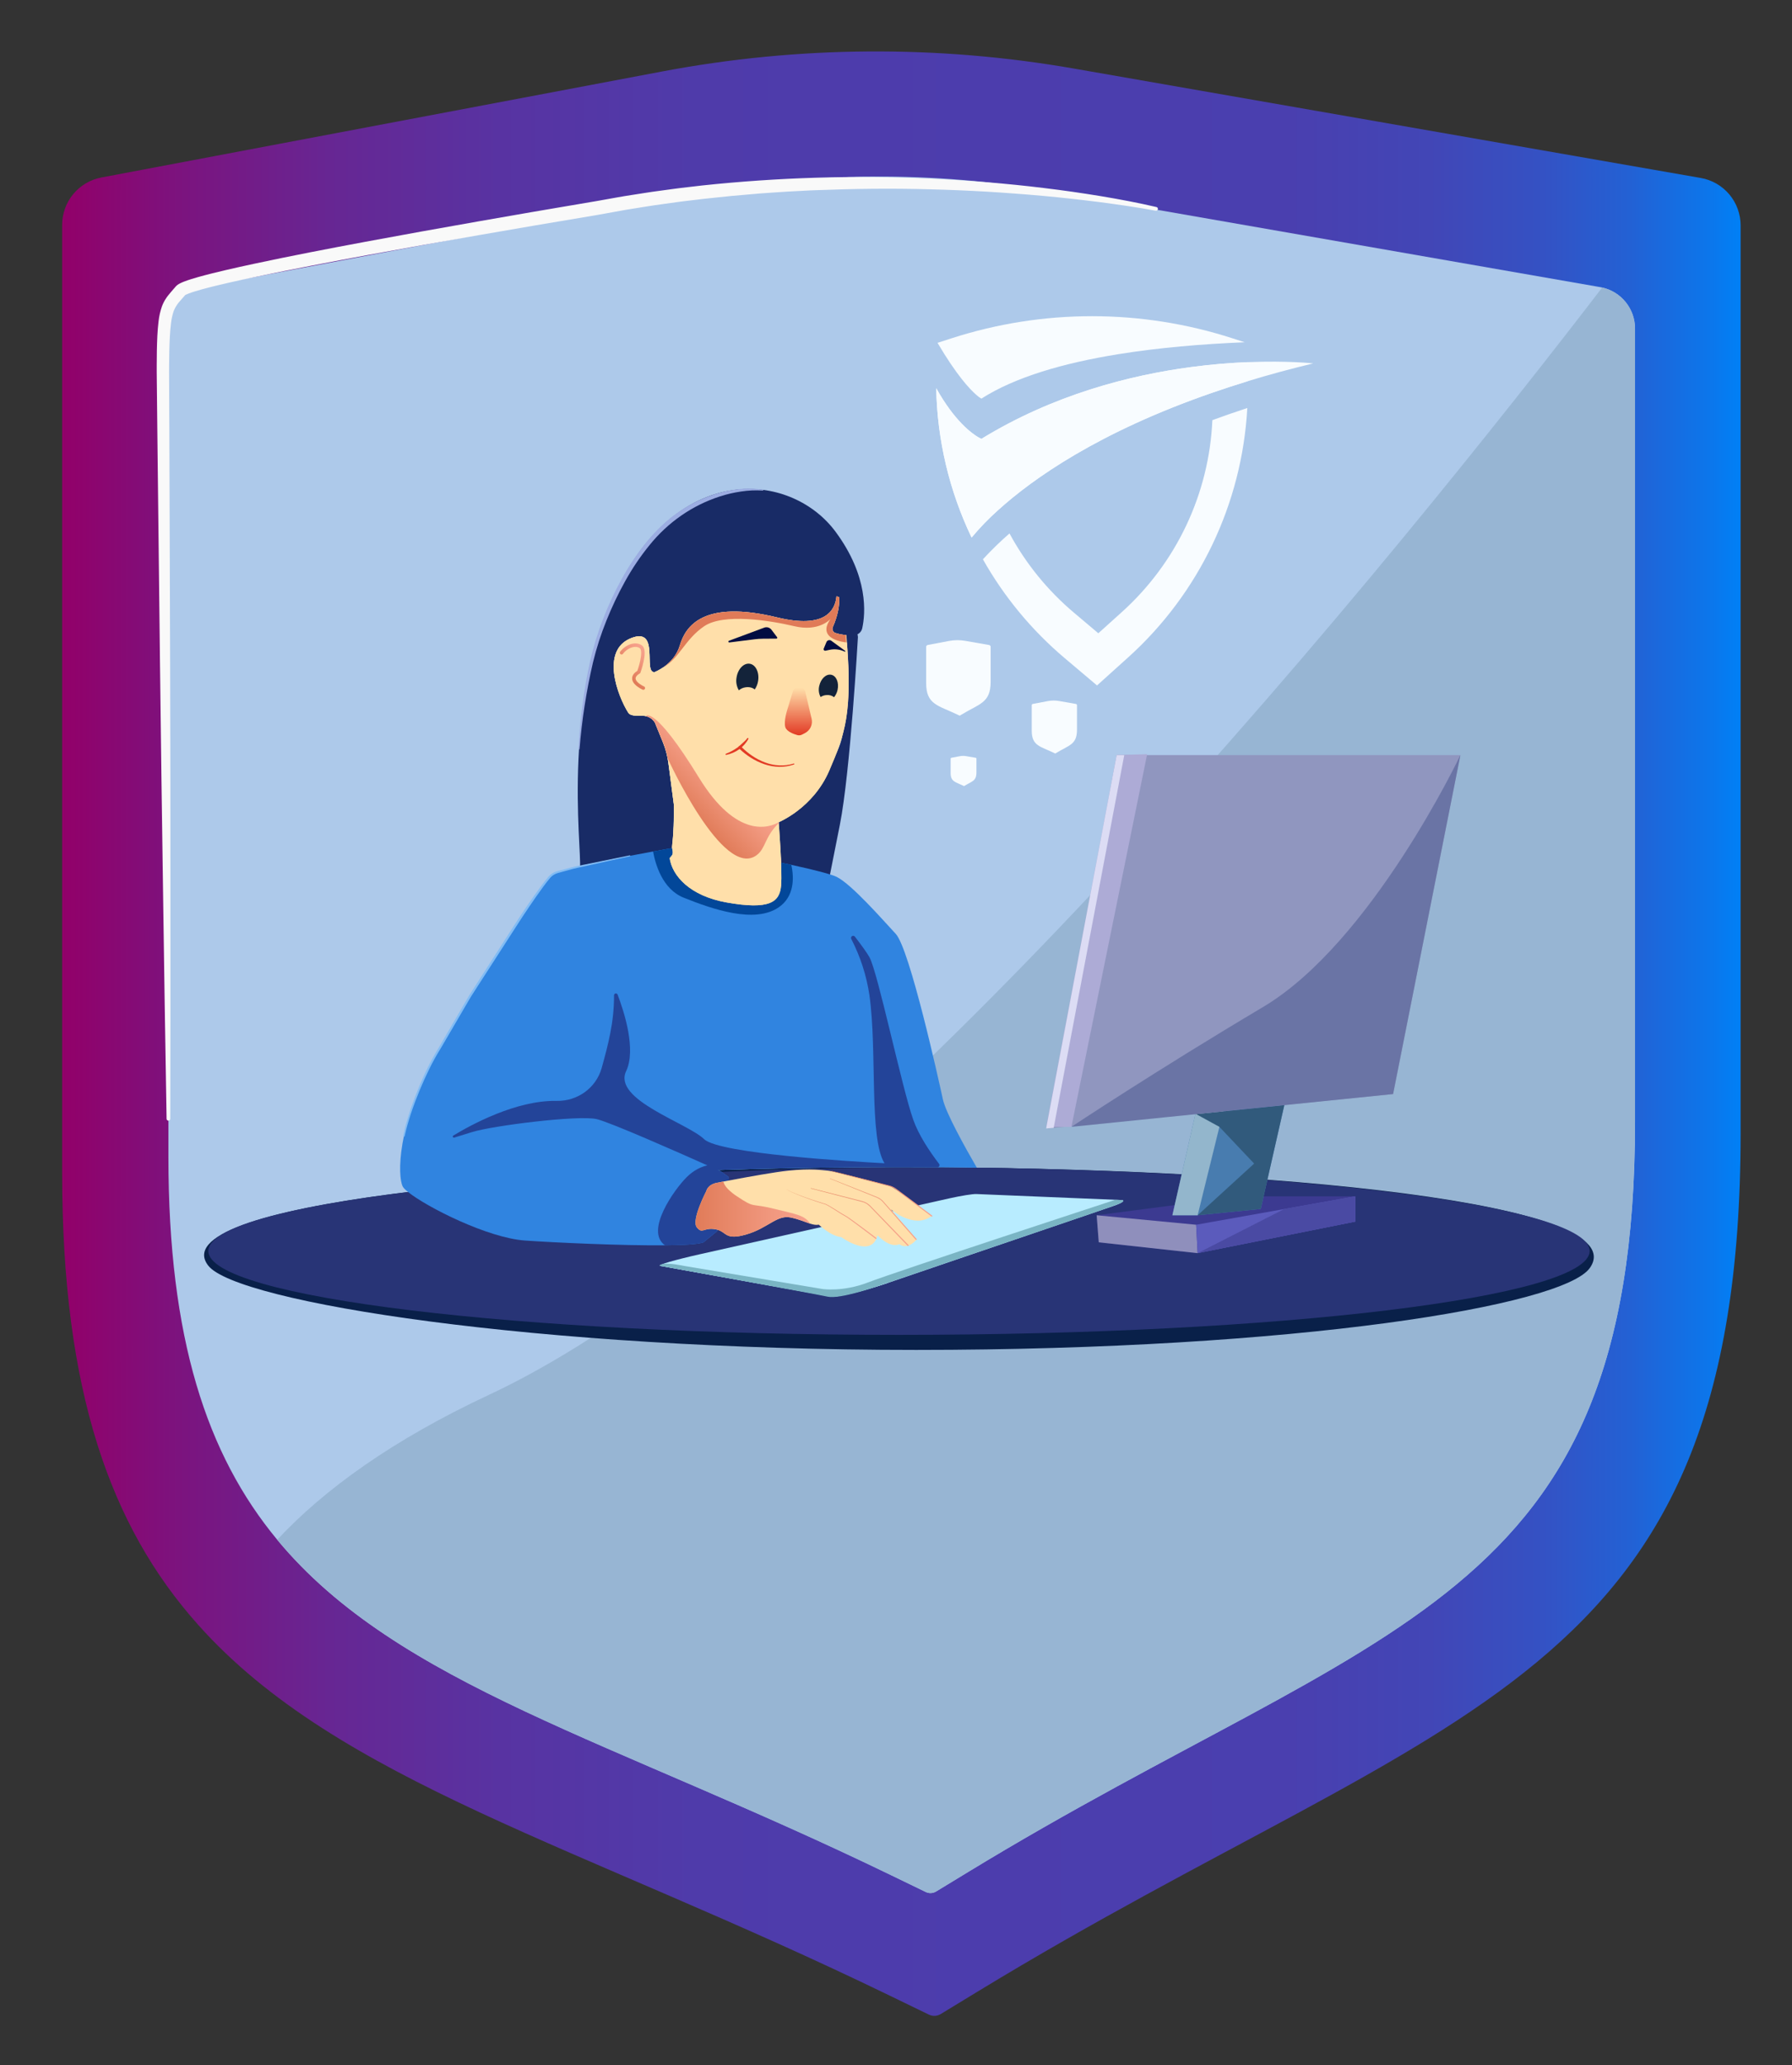 <svg width="514" height="592" viewBox="0 0 514 592" fill="none" xmlns="http://www.w3.org/2000/svg">
<rect x="0" y="0" width="514" height="592" fill="#333333" stroke="none"/>
<path d="M499.26 64.61V324.767C499.26 483.792 416.35 488.164 280.518 570.814L269.821 577.323C269.316 577.631 268.741 577.807 268.15 577.835C267.559 577.863 266.97 577.742 266.438 577.484L255.171 572.022C166.05 528.826 96.901 510.639 56.79 465.699C31.568 437.442 17.83 398.605 17.83 336.321V64.447C17.83 61.23 18.953 58.115 21.005 55.639C23.056 53.162 25.909 51.48 29.068 50.883L189.911 20.491C228.929 13.118 268.956 12.837 308.073 19.661L473.935 48.591L487.829 51.014C491.03 51.571 493.931 53.241 496.022 55.728C498.113 58.215 499.26 61.361 499.26 64.61Z" fill="url(#paint0_linear_1_11491)"/>
<path d="M468.977 94.184V321.506C468.977 460.461 396.53 464.282 277.842 536.501L268.495 542.188C268.054 542.457 267.552 542.611 267.035 542.635C266.519 542.66 266.005 542.555 265.54 542.329L255.693 537.559C175.68 498.773 114.086 483.064 79.516 441.362C59.283 416.957 48.305 383.649 48.305 331.603V94.04C48.305 91.23 49.286 88.508 51.08 86.344C52.873 84.181 55.365 82.711 58.127 82.19L198.669 55.632C232.762 49.191 267.737 48.945 301.918 54.908L458.989 82.303C459.181 82.335 459.373 82.373 459.562 82.418C462.234 83.018 464.622 84.51 466.334 86.649C468.045 88.788 468.977 91.445 468.977 94.184Z" fill="#ADC9EA"/>
<path d="M266.084 184.886L272.264 183.718C273.763 183.435 275.301 183.424 276.804 183.686L283.711 184.891C283.834 184.912 283.945 184.976 284.025 185.072C284.106 185.167 284.15 185.288 284.15 185.413V195.409C284.15 201.519 280.964 201.687 275.745 204.864L275.334 205.114C275.315 205.126 275.293 205.133 275.27 205.134C275.247 205.135 275.225 205.13 275.204 205.12L274.771 204.91C269.196 202.207 265.652 202.053 265.652 195.854V185.408C265.652 185.285 265.695 185.164 265.774 185.069C265.853 184.973 265.963 184.909 266.084 184.886Z" fill="#F8FCFF"/>
<path d="M296.238 201.78L300.574 200.96C301.626 200.762 302.705 200.754 303.759 200.938L308.605 201.783C308.691 201.798 308.77 201.843 308.826 201.91C308.882 201.978 308.913 202.062 308.913 202.15V209.163C308.913 213.45 306.678 213.568 303.017 215.796L302.729 215.971C302.715 215.98 302.7 215.984 302.684 215.985C302.668 215.986 302.652 215.983 302.637 215.976L302.334 215.828C298.421 213.932 295.936 213.824 295.936 209.474V202.145C295.936 202.059 295.966 201.975 296.021 201.908C296.076 201.841 296.153 201.796 296.238 201.78Z" fill="#F8FCFF"/>
<path d="M272.847 217.226L275.319 216.759C275.918 216.646 276.533 216.642 277.135 216.746L279.897 217.227C279.946 217.236 279.991 217.261 280.023 217.3C280.055 217.338 280.073 217.386 280.073 217.436V221.434C280.073 223.879 278.799 223.946 276.711 225.217L276.546 225.317C276.539 225.321 276.53 225.324 276.521 225.324C276.512 225.325 276.503 225.323 276.495 225.319L276.322 225.235C274.091 224.154 272.674 224.092 272.674 221.613V217.435C272.674 217.385 272.691 217.337 272.723 217.299C272.754 217.261 272.798 217.235 272.847 217.226Z" fill="#F8FCFF"/>
<path d="M347.746 120.436C347.28 130.875 344.743 141.117 340.28 150.565C335.818 160.014 329.52 168.479 321.754 175.469L315.031 181.52L308.02 175.604C300.499 169.259 294.235 161.559 289.552 152.904C286.878 155.236 284.333 157.712 281.929 160.321C288.004 171.095 295.956 180.695 305.408 188.671L314.659 196.479L323.529 188.495C343.947 170.114 356.256 144.393 357.763 116.958C354.286 118.096 350.947 119.255 347.746 120.436ZM353.495 96.971C327.307 88.522 299.127 88.522 272.94 96.971L268.909 98.272C274.36 107.525 278.138 111.548 280.051 113.202C280.49 113.61 280.973 113.967 281.493 114.266C291.196 108.054 305.174 104.038 320.79 101.522H320.793C332.326 99.66 344.753 98.615 357.007 98.105L353.495 96.971ZM341.635 105.221H341.631C324.058 107.557 302.159 113.134 281.493 125.804C281.216 125.683 280.947 125.544 280.689 125.388C278.788 124.292 273.792 120.721 268.537 111.272C268.822 126.105 272.283 140.705 278.686 154.087C281.029 151.269 283.58 148.631 286.319 146.196C296.195 137.266 315.089 123.836 347.826 112.538C351.052 111.423 354.416 110.33 357.92 109.259V103.807C353.145 103.999 347.643 104.419 341.635 105.221Z" fill="#F8FCFF"/>
<path d="M376.666 104.169C370.014 105.772 363.765 107.468 357.92 109.259C354.416 110.328 351.052 111.421 347.826 112.538C315.089 123.836 296.195 137.266 286.319 146.196C283.58 148.631 281.029 151.269 278.686 154.087C272.283 140.705 268.822 126.105 268.537 111.272C273.792 120.721 278.788 124.292 280.689 125.388C280.947 125.544 281.216 125.683 281.493 125.804C302.159 113.134 324.058 107.557 341.632 105.221H341.635C347.643 104.419 353.145 103.999 357.92 103.807C369.392 103.339 376.666 104.169 376.666 104.169Z" fill="#F8FCFF"/>
<path d="M468.976 94.184V321.506C468.976 460.461 396.529 464.282 277.841 536.501L268.494 542.188C268.053 542.457 267.551 542.611 267.035 542.635C266.518 542.66 266.004 542.555 265.539 542.329L255.692 537.559C175.679 498.773 114.086 483.064 79.516 441.362C93.039 426.855 112.762 412.675 140.196 399.848C248.248 349.334 405.088 153.384 459.562 82.418C462.233 83.018 464.622 84.51 466.333 86.649C468.044 88.788 468.976 91.445 468.976 94.184Z" fill="#97B5D3"/>
<path d="M331.476 60.403C326.163 59.402 320.777 58.647 315.405 57.934L311.367 57.434L307.325 56.974L303.281 56.544L299.233 56.155C296.532 55.917 293.831 55.68 291.125 55.49C288.424 55.273 285.718 55.111 283.013 54.938C277.601 54.624 272.187 54.4 266.769 54.264C255.936 53.961 245.098 54.086 234.278 54.509L232.249 54.587L230.222 54.693L226.167 54.905C223.465 55.062 220.765 55.27 218.065 55.45L209.978 56.155C207.288 56.449 204.592 56.685 201.905 56.995L197.875 57.476C196.533 57.641 195.188 57.785 193.85 57.983L189.831 58.543C188.492 58.73 187.151 58.908 185.818 59.133L181.812 59.774C180.477 59.986 179.141 60.194 177.806 60.447L173.804 61.173L171.802 61.535C171.482 61.596 171.099 61.659 170.777 61.712L169.772 61.879C159.055 63.662 148.342 65.486 137.635 67.352C126.927 69.218 116.232 71.131 105.549 73.093C100.209 74.079 94.872 75.086 89.541 76.115C84.21 77.14 78.885 78.192 73.58 79.303C70.928 79.858 68.283 80.434 65.645 81.031C63.013 81.634 60.384 82.26 57.813 82.968C56.537 83.325 55.25 83.703 54.099 84.141C53.822 84.25 53.539 84.365 53.325 84.474L53.182 84.55C53.135 84.575 53.121 84.589 53.085 84.606C53.077 84.612 53.085 84.608 53.085 84.608C53.085 84.608 53.081 84.608 53.121 84.576C53.137 84.567 53.201 84.484 53.166 84.525L53.08 84.624L51.734 86.168C50.94 87.005 50.306 87.981 49.863 89.046C49.461 90.195 49.191 91.386 49.057 92.596C48.734 95.156 48.638 97.853 48.565 100.536C48.541 101.885 48.512 103.232 48.509 104.586L48.497 106.615L48.508 108.654L48.577 124.964L48.795 190.205L48.866 222.826L48.883 255.448C48.883 277.196 48.91 298.944 48.837 320.693C48.838 320.834 48.784 320.969 48.685 321.069C48.587 321.17 48.452 321.227 48.312 321.228C48.171 321.229 48.036 321.174 47.935 321.076C47.835 320.977 47.778 320.843 47.777 320.702C47.383 298.955 47.087 277.207 46.767 255.46L46.301 222.837L45.889 190.213L45.143 124.965L44.971 108.653L44.951 106.614L44.953 104.566C44.95 103.201 44.974 101.83 44.991 100.46C45.055 97.712 45.133 94.963 45.477 92.127C45.639 90.632 45.974 89.161 46.475 87.743C46.638 87.373 46.772 86.993 46.97 86.635C47.153 86.273 47.358 85.923 47.584 85.586L47.919 85.09L48.269 84.637C48.505 84.323 48.736 84.068 48.969 83.788L50.295 82.254L50.375 82.16C50.395 82.136 50.523 81.998 50.599 81.927C50.671 81.856 50.748 81.79 50.829 81.73C50.895 81.679 50.971 81.621 51.032 81.579C51.143 81.509 51.269 81.426 51.371 81.37C51.473 81.314 51.58 81.253 51.676 81.206C52.069 81.006 52.417 80.866 52.771 80.725C54.159 80.191 55.484 79.803 56.822 79.42C59.49 78.672 62.148 78.028 64.811 77.405C67.474 76.782 70.137 76.198 72.802 75.626C83.463 73.344 94.15 71.29 104.847 69.298C115.545 67.306 126.251 65.385 136.964 63.502C147.677 61.619 158.395 59.776 169.123 57.973L171.113 57.636L173.125 57.278L177.145 56.562C178.483 56.313 179.833 56.106 181.183 55.896L185.231 55.263C186.579 55.041 187.933 54.865 189.286 54.681L193.345 54.129C194.697 53.933 196.055 53.792 197.411 53.63L201.48 53.157C223.199 50.852 245.061 50.196 266.879 51.197C277.774 51.718 288.652 52.575 299.473 53.901C304.884 54.554 310.279 55.324 315.658 56.211C321.036 57.105 326.385 58.106 331.712 59.348C331.848 59.382 331.965 59.467 332.039 59.585C332.114 59.704 332.139 59.847 332.111 59.983C332.082 60.12 332.001 60.241 331.886 60.319C331.77 60.398 331.629 60.429 331.491 60.406L331.476 60.403Z" fill="#F9F9F9"/>
<path d="M455.958 363.528C448.148 374.261 372.192 386.948 262.784 386.948C153.375 386.948 67.948 373.249 59.751 362.809C46.228 345.586 148.445 334.561 257.854 334.561C367.264 334.561 469.411 345.039 455.958 363.528Z" fill="#092049"/>
<path d="M263.739 372.932C350.903 372.932 421.563 364.358 421.563 353.782C421.563 343.206 350.903 334.633 263.739 334.633C176.575 334.633 105.914 343.206 105.914 353.782C105.914 364.358 176.575 372.932 263.739 372.932Z" fill="#283476"/>
<path d="M280.178 334.712C281.716 337.372 282.809 339.182 282.809 339.182C282.809 339.182 279.41 339.855 274 340.932L273.96 340.94L264.897 343.064L269.326 347.598C264.463 349.867 258.812 344.97 258.812 344.97L264.407 351.496L255.043 352.324L254.938 352.332L244.999 353.21C244.725 353.029 244.572 352.916 244.572 352.916C241.56 352.646 238.137 349.351 238.137 349.351C237.196 349.553 236.194 349.263 234.943 348.816C233.357 348.186 231.724 347.678 230.06 347.296C228.194 346.911 226.633 347.581 224.851 348.583L213.943 340.854C212.233 346.117 208.87 355.732 207.021 356.106C204.467 356.617 198.715 361.023 191.474 357.402C191.216 357.275 190.969 357.127 190.735 356.959C196.201 356.911 200.372 356.661 201.784 356.106L202.081 355.865L205.617 352.98L205.895 352.522L207.741 349.488C208.131 348.334 207.978 346.483 208.493 345.38L208.766 340.806L208.911 338.412L208.975 337.338L206.796 335.793L205.911 335.395H205.907C203.647 335.471 201.404 335.55 199.178 335.632C167.731 336.811 139.635 338.919 117.05 341.687C81.626 346.032 59.754 352.003 59.754 358.597C59.754 371.869 148.45 382.632 257.857 382.632C367.265 382.632 455.959 371.869 455.959 358.597C455.958 346.238 379.079 336.056 280.178 334.712Z" fill="#283476"/>
<path d="M319.386 345.681L254.874 367.674C247.758 370.099 240.013 371.972 238.238 371.653L189.363 362.854C188.292 362.662 193.645 361.113 200.824 359.506L272.495 343.465C275.688 342.751 279.025 342.221 280.034 342.263L321.583 343.984C322.943 344.039 322.01 344.786 319.386 345.681Z" fill="#B8ECFF"/>
<path d="M254.874 367.672C247.758 370.098 240.012 371.971 238.238 371.651L189.363 362.853" fill="#B8ECFF"/>
<path d="M196.118 362.853L235.946 369.493C235.946 369.493 241.731 370.377 248.886 367.638C257.541 364.324 319.913 343.917 319.913 343.917L321.756 343.996C321.756 343.996 322.821 344.042 321.66 344.727C320.499 345.412 303.097 351.234 303.097 351.234L251.333 368.82C251.333 368.82 240.883 372.466 237.383 371.687C233.324 370.785 190.363 363.033 190.363 363.033C190.363 363.033 188.131 362.858 189.95 362.372C191.768 361.886 196.118 362.853 196.118 362.853Z" fill="#7AB5C4"/>
<path d="M239.676 152.437C227.352 135.797 196.851 132.409 178.674 165.689C160.497 198.969 166.965 243.035 166.35 248.893C165.734 254.751 179.804 250.944 179.804 250.944L189.687 247.794C190.67 247.483 191.516 246.844 192.084 245.984C192.638 245.314 192.417 245.378 192.582 244.5L193.283 243.345C192.688 240.114 193.283 241.534 193.283 230.672L191.707 218.662C191.44 216.636 190.916 214.653 190.146 212.76L187.853 207.135C187.493 206.539 186.986 206.045 186.379 205.702C185.773 205.359 185.089 205.178 184.392 205.176C183.375 205.172 180.897 205.382 180.213 204.311C177.236 199.636 172.1 186.388 181.086 182.891C189.424 179.654 184.32 193.01 187.763 192.652C187.763 192.652 193.358 190.548 195.003 185C196.648 179.452 201.781 171.852 222.934 176.987C236.606 180.306 239.558 175.047 239.936 170.907C240.206 171.016 240.463 171.125 240.717 171.233C240.801 173.358 240.419 176.21 238.866 179.755C238.797 179.915 238.762 180.089 238.763 180.264C238.764 180.438 238.802 180.611 238.874 180.771C238.946 180.93 239.05 181.073 239.181 181.19C239.311 181.306 239.464 181.394 239.631 181.448C240.405 181.701 241.203 181.877 242.012 181.971L242.6 181.994C242.827 189.032 244.762 194.269 241.598 210.951C240.499 216.741 235.786 223.444 227.672 232.483C225.101 235.348 222.242 236.105 222.242 236.105C222.242 236.105 223.713 242.553 224.052 246.967C224.553 253.49 237.929 251.359 237.929 251.359L240.908 236.361C243.886 221.364 246.078 182.642 246.078 182.642C246.067 182.363 246.027 182.085 245.959 181.814C246.298 181.647 246.596 181.407 246.831 181.11C247.065 180.813 247.23 180.467 247.313 180.098C248.24 175.901 249.177 165.267 239.676 152.437Z" fill="#182B66"/>
<path d="M280.178 334.713C276.851 334.664 273.501 334.628 270.126 334.604C266.067 334.576 261.976 334.561 257.853 334.56H256.59C255.926 334.56 255.266 334.56 254.607 334.564C249.116 334.576 243.685 334.613 238.312 334.677C237.508 334.685 236.707 334.697 235.907 334.709C233.856 334.733 231.814 334.764 229.781 334.801C228.956 334.813 228.135 334.828 227.315 334.845L225.38 334.882L222.528 334.942C217.786 335.047 213.104 335.171 208.482 335.316H208.478C207.621 335.34 206.761 335.369 205.908 335.397L206.793 335.795L208.972 337.34L208.908 338.414L208.763 340.808L208.49 345.382C207.975 346.485 208.128 348.335 207.737 349.49L205.891 352.523L205.614 352.982L202.078 355.867L201.781 356.108C200.369 356.663 196.197 356.913 190.731 356.961C178.306 357.082 159.196 356.185 150.637 355.597C139.909 354.865 122.42 346.01 117.046 341.689C116.245 341.048 115.715 340.506 115.514 340.108C113.973 337.026 113.973 322.543 124.142 303.746C134.31 284.949 155.771 252.796 158.238 250.74C160.097 249.191 178.426 245.695 187.327 244.07C190.232 243.539 192.13 243.209 192.13 243.209C197.11 242.308 214.482 245.204 226.963 247.9C233.39 249.288 238.523 250.624 239.987 251.356C244.299 253.516 252.927 263.377 256.929 267.69C260.932 272.003 269.253 309.6 270.452 315.148C271.276 318.958 276.799 328.879 280.178 334.713Z" fill="#3084E0"/>
<path d="M223.394 260.054C216.46 264.85 204.316 260.601 196.099 257.314C189.961 254.86 187.95 247.59 187.326 244.07C190.23 243.539 192.129 243.209 192.129 243.209C197.109 242.308 214.481 245.204 226.962 247.9C227.843 251.754 227.775 257.029 223.394 260.054Z" fill="#024799"/>
<path d="M269.348 333.603C266.553 329.949 263.505 325.35 261.96 321.001C258.674 311.756 251.792 278.681 249.378 274.368C248.679 273.114 247.1 270.939 245.212 268.487C245.119 268.364 244.982 268.28 244.83 268.253C244.678 268.226 244.521 268.256 244.391 268.339C244.26 268.421 244.165 268.549 244.124 268.698C244.083 268.848 244.1 269.006 244.17 269.144C246.778 274.192 248.538 279.635 249.377 285.255C251.642 301.324 249.213 326.191 253.701 333.441C244.687 332.966 206.33 330.713 201.986 326.55C197.055 321.823 175.696 315.249 179.598 307.033C182.518 300.882 179.067 290.124 177.148 285.103C177.104 284.987 177.019 284.89 176.911 284.83C176.802 284.77 176.675 284.75 176.553 284.773C176.431 284.797 176.321 284.862 176.243 284.959C176.164 285.055 176.122 285.176 176.123 285.3C176.151 293.004 174.442 299.422 172.615 306.003C172.591 306.092 172.563 306.18 172.539 306.269C170.886 311.958 165.56 315.687 159.643 315.567C148.023 315.333 134.937 322.519 130.039 325.496C129.968 325.534 129.914 325.598 129.888 325.675C129.862 325.752 129.866 325.835 129.899 325.909C129.932 325.983 129.992 326.041 130.067 326.073C130.141 326.105 130.225 326.107 130.301 326.079C131.431 325.733 133.08 325.226 135.437 324.494C141.394 322.647 166.043 319.566 171.175 320.797C175.17 321.754 194.481 330.288 202.879 334.041C201.56 334.349 200.306 334.889 199.175 335.634C198.355 336.172 197.594 336.794 196.902 337.489C193.415 340.977 184.896 352.854 190.732 356.961C196.198 356.913 200.369 356.664 201.781 356.108L202.079 355.867L205.615 352.982L205.892 352.524L207.738 349.49C208.128 348.336 207.976 346.485 208.491 345.383L208.764 340.808L208.909 338.414L208.973 337.34L206.794 335.795C206.794 335.795 206.48 335.654 205.909 335.397C206.761 335.369 207.622 335.341 208.479 335.317H208.483C213.105 335.167 217.787 335.042 222.529 334.942L225.381 334.882L227.316 334.846C228.136 334.83 228.958 334.815 229.782 334.802C231.813 334.765 233.855 334.735 235.908 334.709C236.709 334.697 237.51 334.685 238.313 334.677C243.683 334.613 249.114 334.575 254.607 334.564C255.267 334.56 255.927 334.56 256.59 334.56H257.853C261.546 334.56 265.213 334.572 268.855 334.596C268.97 334.597 269.084 334.566 269.183 334.505C269.281 334.445 269.361 334.358 269.412 334.254C269.464 334.151 269.485 334.035 269.474 333.92C269.463 333.805 269.419 333.695 269.348 333.603Z" fill="#234499"/>
<path d="M180.693 245.442L167.313 248.393C166.203 248.645 165.065 248.854 163.99 249.158L160.687 250.067C160.417 250.144 160.124 250.218 159.873 250.296C159.617 250.379 159.368 250.483 159.129 250.608C158.651 250.856 158.22 251.186 157.855 251.582C157.132 252.422 156.44 253.345 155.765 254.255C154.414 256.089 153.116 257.965 151.833 259.851C150.549 261.736 149.296 263.637 148.065 265.561L140.637 277.073L136.923 282.829L135.07 285.709L133.34 288.666L126.422 300.493C125.216 302.422 124.111 304.414 123.113 306.459C122.107 308.502 121.17 310.578 120.302 312.685C118.577 316.899 117.051 321.212 116.064 325.655C116.051 325.709 116.017 325.755 115.97 325.784C115.924 325.813 115.867 325.823 115.813 325.811C115.76 325.8 115.712 325.767 115.682 325.721C115.651 325.675 115.64 325.619 115.65 325.565C116.611 321.076 118.112 316.731 119.812 312.483C120.664 310.359 121.591 308.26 122.604 306.206C123.607 304.144 124.716 302.135 125.929 300.189L132.827 288.348L134.551 285.388L136.401 282.504L140.106 276.739C145.086 269.083 149.832 261.258 155.285 253.896C155.975 252.977 156.656 252.072 157.427 251.185C157.84 250.74 158.326 250.371 158.866 250.095C159.135 249.958 159.415 249.844 159.703 249.754C159.999 249.667 160.26 249.605 160.54 249.528L163.852 248.655C164.415 248.511 164.977 248.371 165.535 248.265L167.212 247.919L180.639 245.183C180.673 245.175 180.709 245.182 180.738 245.201C180.767 245.22 180.787 245.25 180.794 245.284C180.802 245.318 180.795 245.353 180.776 245.382C180.757 245.411 180.727 245.432 180.693 245.439L180.693 245.442Z" fill="#82BCF4"/>
<path d="M218.791 140.618C216.71 140.479 214.621 140.57 212.561 140.89C210.504 141.19 208.476 141.66 206.498 142.296C202.547 143.576 198.805 145.427 195.391 147.792C191.981 150.162 188.926 153.007 186.319 156.241C183.684 159.477 181.341 162.94 179.318 166.591C177.284 170.245 175.486 174.026 173.934 177.91C172.367 181.789 171.083 185.778 170.094 189.844C168.187 198.025 166.894 206.337 166.224 214.71V214.713C166.221 214.751 166.203 214.785 166.175 214.809C166.147 214.833 166.11 214.846 166.073 214.843C166.036 214.841 166.001 214.824 165.976 214.797C165.951 214.769 165.938 214.733 165.94 214.696C166.118 210.483 166.529 206.289 167.073 202.109C167.606 197.928 168.328 193.774 169.241 189.647C170.181 185.521 171.419 181.468 172.946 177.522C174.455 173.566 176.244 169.722 178.298 166.02C180.339 162.298 182.707 158.765 185.372 155.461C188.06 152.177 191.127 149.143 194.673 146.737C198.194 144.31 202.088 142.474 206.201 141.303C208.252 140.723 210.353 140.338 212.477 140.154C214.596 139.95 216.733 140.022 218.833 140.371C218.865 140.376 218.894 140.393 218.913 140.419C218.932 140.445 218.941 140.478 218.936 140.51C218.932 140.542 218.916 140.571 218.891 140.591C218.865 140.612 218.833 140.621 218.801 140.618L218.791 140.618Z" fill="#9CADE2"/>
<path d="M237.863 220.883C233.209 231.702 223.346 235.677 223.346 235.677C223.346 235.677 224.444 249.235 224.034 253.89C223.624 258.545 220.798 260.882 208.423 258.685C197.841 256.806 192.809 251.033 192.085 245.984C192.616 245.191 193.284 245.155 192.801 243.228C192.766 243.098 192.747 242.964 192.745 242.829C193.208 238.794 193.388 234.732 193.284 230.671L191.707 218.662C191.441 216.636 190.916 214.652 190.146 212.76L187.854 207.135C187.494 206.539 186.986 206.045 186.38 205.702C185.774 205.359 185.089 205.178 184.393 205.176C183.375 205.172 180.897 205.381 180.213 204.311C177.237 199.636 172.1 186.387 181.086 182.891C189.424 179.654 184.32 193.01 187.763 192.652C187.763 192.652 193.358 190.547 195.003 185C196.649 179.452 201.781 171.851 222.934 176.987C236.606 180.306 239.559 175.047 239.937 170.907C240.206 171.016 240.464 171.125 240.717 171.233C240.802 173.358 240.42 176.21 238.867 179.755C238.797 179.915 238.762 180.088 238.763 180.263C238.765 180.438 238.802 180.611 238.874 180.77C238.946 180.93 239.051 181.073 239.181 181.189C239.311 181.306 239.465 181.394 239.631 181.448C240.405 181.701 241.203 181.876 242.012 181.971L242.761 181.999C242.772 182.128 242.781 182.265 242.793 182.398C244.572 204.175 242.516 210.065 237.863 220.883Z" fill="#FFDFAA"/>
<path d="M237.863 220.883C233.209 231.702 223.346 235.677 223.346 235.677C223.346 235.677 224.444 249.235 224.034 253.89C223.624 258.545 220.798 260.882 208.424 258.685C197.841 256.807 192.809 251.033 192.085 245.984C192.616 245.192 193.284 245.155 192.801 243.228C192.766 243.098 192.747 242.964 192.745 242.829C193.208 238.794 193.388 234.732 193.284 230.671L191.707 218.662C191.441 216.636 190.916 214.652 190.146 212.76L187.854 207.135C187.494 206.539 186.986 206.045 186.38 205.702C185.774 205.359 185.089 205.178 184.393 205.176C183.375 205.172 180.897 205.381 180.213 204.311C177.237 199.636 172.1 186.387 181.086 182.891C189.424 179.654 184.32 193.01 187.763 192.652C188.613 192.3 189.422 191.858 190.177 191.332C191.922 191.602 196.439 183.253 201.986 179.5C207.533 175.746 220.678 177.81 227.847 179.5C234.832 181.149 238.071 177.588 238.232 177.408C233.908 183.438 242.93 184.155 242.93 184.155V184.146C244.46 204.501 242.388 210.359 237.863 220.883Z" fill="#FFDFAA"/>
<path d="M255.133 205.53L255.145 205.569C255.139 205.545 255.131 205.521 255.121 205.498L255.133 205.53Z" fill="#FFDFAA"/>
<path d="M267.166 348.616C266.814 348.879 266.437 349.104 266.039 349.29C261.177 351.559 255.525 346.661 255.525 346.661L261.12 353.187L262.922 355.287C260.046 358.574 257.991 356.659 257.991 356.659C255.38 357.725 252.46 354.885 251.724 354.108C251.672 354.265 251.615 354.429 251.555 354.607C249.785 359.813 243.418 356.031 241.713 354.901C241.439 354.72 241.286 354.607 241.286 354.607C238.274 354.337 234.85 351.042 234.85 351.042C234.106 351.2 233.326 351.055 232.413 350.765H232.409C230.969 350.302 229.204 349.494 226.774 348.987C224.907 348.6 223.347 349.272 221.565 350.274C219.546 351.405 217.245 352.961 213.902 353.899C208.118 355.516 208.452 353.316 205.894 352.523C205.646 352.445 205.394 352.386 205.137 352.346C201.714 351.795 201.505 353.851 199.864 351.799C198.223 349.747 202.603 341.387 202.603 341.387C202.603 341.387 202.909 339.568 205.689 339.029C206.26 338.921 206.867 338.8 207.507 338.679C207.961 338.595 208.428 338.502 208.91 338.414C214.731 337.311 222.28 335.956 226.086 335.565C232.796 334.881 235.671 335.428 237.453 335.565C239.235 335.702 253.201 339.399 255.115 339.946C255.86 340.16 257.835 341.512 259.978 343.085C263.365 345.571 267.166 348.616 267.166 348.616Z" fill="#FFDFAA"/>
<path d="M223.394 235.893C219.171 240.085 219.702 243.151 217.011 245.142C207.401 252.251 191.545 217.443 191.545 217.443L191.533 217.394C191.36 216.448 191.128 215.515 190.837 214.598L190.826 214.558L190.813 214.526C190.629 213.931 190.415 213.34 190.178 212.76L187.864 207.165C187.584 206.673 187.2 206.248 186.739 205.919C186.278 205.59 185.752 205.366 185.195 205.261C185.195 205.261 187.539 201.845 200.479 222.902C211.374 240.633 220.703 237.209 223.378 235.684C223.382 235.708 223.386 235.78 223.394 235.893Z" fill="url(#paint1_linear_1_11491)"/>
<path d="M242.719 184.134C242.719 184.134 233.909 183.439 238.233 177.409C238.073 177.589 234.834 181.15 227.847 179.501C220.68 177.811 207.535 175.751 201.987 179.501C196.44 183.251 194.772 188.852 190.178 191.333C191.903 190.154 194.079 188.122 195.004 185C196.645 179.452 201.782 171.852 222.935 176.987C236.607 180.306 239.56 175.048 239.938 170.908C240.207 171.017 240.465 171.126 240.718 171.234C240.803 173.359 240.421 176.211 238.868 179.755C238.798 179.916 238.763 180.089 238.764 180.264C238.765 180.439 238.803 180.612 238.875 180.771C238.947 180.931 239.052 181.074 239.182 181.19C239.312 181.307 239.466 181.395 239.632 181.449C240.406 181.702 241.204 181.877 242.013 181.972L242.601 181.994C242.613 182.123 242.625 182.443 242.637 182.574C242.686 183.169 242.679 183.561 242.719 184.134Z" fill="#E07B58"/>
<path d="M184.528 197.224C184.528 197.224 179.393 194.964 183.244 192.601C183.244 192.601 185.401 186.618 183.86 185.437C182.32 184.255 179.675 185.257 178.289 187.106" stroke="url(#paint2_linear_1_11491)" stroke-miterlimit="10" stroke-linecap="round"/>
<path d="M251.149 355.098C249.205 353.603 247.254 352.115 245.285 350.652L243.802 349.565C243.317 349.201 242.813 348.864 242.293 348.554C241.722 348.273 241.222 347.931 240.698 347.606L239.146 346.617C238.628 346.29 238.109 345.964 237.578 345.66C237.316 345.506 237.047 345.367 236.77 345.242C236.628 345.191 236.483 345.147 236.337 345.111L235.895 344.977C234.723 344.609 233.561 344.215 232.402 343.808C231.244 343.4 230.093 342.974 228.952 342.522C228.382 342.296 227.816 342.058 227.254 341.808C226.689 341.567 226.146 341.276 225.632 340.939C225.632 340.938 225.631 340.937 225.63 340.937C225.63 340.936 225.629 340.935 225.629 340.933C225.629 340.932 225.629 340.931 225.629 340.93C225.629 340.929 225.63 340.928 225.631 340.927C225.632 340.926 225.634 340.924 225.636 340.924C225.638 340.924 225.641 340.924 225.642 340.925C226.158 341.257 226.702 341.541 227.269 341.776C227.831 342.02 228.399 342.252 228.971 342.471C230.115 342.913 231.271 343.324 232.432 343.721C233.593 344.119 234.759 344.498 235.932 344.853L236.372 344.982C236.524 345.018 236.673 345.062 236.821 345.113C237.105 345.237 237.381 345.376 237.65 345.53C238.188 345.831 238.711 346.151 239.234 346.474L240.796 347.447C241.316 347.764 241.839 348.108 242.372 348.364C242.649 348.511 242.916 348.676 243.173 348.856C243.429 349.028 243.682 349.203 243.931 349.381L245.429 350.454C247.414 351.899 249.385 353.362 251.342 354.843C251.359 354.856 251.373 354.872 251.384 354.89C251.394 354.908 251.401 354.928 251.404 354.949C251.407 354.97 251.406 354.991 251.401 355.011C251.396 355.032 251.386 355.051 251.374 355.068C251.361 355.084 251.345 355.099 251.327 355.109C251.309 355.12 251.289 355.127 251.268 355.13C251.247 355.133 251.226 355.132 251.206 355.127C251.186 355.122 251.166 355.112 251.15 355.1L251.149 355.098Z" fill="url(#paint3_linear_1_11491)"/>
<path d="M260.342 357.113L254.539 351.068L251.638 348.046L250.187 346.535C249.738 346.01 249.23 345.539 248.674 345.13C248.388 344.941 248.083 344.785 247.763 344.662C247.438 344.548 247.106 344.451 246.77 344.374L244.743 343.847L240.688 342.793L232.581 340.685C232.574 340.684 232.568 340.681 232.562 340.677C232.557 340.673 232.552 340.668 232.549 340.662C232.545 340.656 232.543 340.65 232.542 340.643C232.541 340.637 232.541 340.63 232.543 340.623C232.544 340.616 232.547 340.61 232.551 340.605C232.556 340.599 232.561 340.595 232.567 340.592C232.573 340.588 232.579 340.586 232.586 340.585C232.593 340.585 232.599 340.585 232.606 340.587L240.728 342.642L244.79 343.668L246.82 344.18C247.164 344.257 247.504 344.353 247.837 344.469C248.508 344.721 249.115 345.115 249.619 345.625L250.35 346.376L251.811 347.878L254.732 350.881L260.574 356.888C260.588 356.903 260.6 356.921 260.608 356.94C260.616 356.96 260.62 356.981 260.619 357.002C260.619 357.023 260.615 357.044 260.606 357.063C260.598 357.082 260.586 357.1 260.571 357.115C260.556 357.13 260.538 357.141 260.519 357.149C260.499 357.157 260.478 357.161 260.457 357.16C260.436 357.16 260.415 357.156 260.396 357.147C260.376 357.139 260.359 357.127 260.344 357.112L260.342 357.113Z" fill="url(#paint4_linear_1_11491)"/>
<path d="M262.654 355.362L257.555 349.509L255.006 346.582L253.731 345.119C253.518 344.877 253.306 344.626 253.093 344.392C252.877 344.161 252.637 343.953 252.377 343.772C251.835 343.432 251.254 343.155 250.648 342.95L248.849 342.222L245.251 340.767L238.056 337.857C238.052 337.856 238.048 337.853 238.045 337.85C238.042 337.847 238.039 337.844 238.038 337.84C238.036 337.836 238.035 337.832 238.035 337.827C238.035 337.823 238.036 337.819 238.038 337.815C238.039 337.811 238.042 337.807 238.045 337.804C238.048 337.801 238.051 337.798 238.055 337.797C238.059 337.795 238.063 337.794 238.068 337.794C238.072 337.794 238.076 337.795 238.08 337.796L245.299 340.647L248.909 342.072L250.714 342.785L251.617 343.143C252.23 343.396 252.782 343.775 253.24 344.254C253.464 344.497 253.671 344.739 253.888 344.981L255.174 346.434L257.748 349.339L262.894 355.15C262.923 355.182 262.937 355.224 262.934 355.266C262.932 355.309 262.913 355.348 262.881 355.377C262.849 355.405 262.807 355.419 262.765 355.417C262.723 355.414 262.683 355.395 262.655 355.363L262.654 355.362Z" fill="url(#paint5_linear_1_11491)"/>
<path d="M267.161 348.693L260.773 343.853L257.578 341.433C257.312 341.234 257.044 341.024 256.78 340.834C256.513 340.645 256.228 340.482 255.931 340.347C255.316 340.103 254.681 339.91 254.034 339.77L238.523 335.727C238.516 335.725 238.51 335.722 238.505 335.718C238.499 335.714 238.495 335.709 238.492 335.703C238.488 335.697 238.486 335.691 238.485 335.684C238.484 335.678 238.484 335.671 238.486 335.664C238.488 335.658 238.491 335.652 238.495 335.646C238.499 335.641 238.504 335.637 238.509 335.633C238.515 335.63 238.522 335.627 238.528 335.626C238.535 335.626 238.542 335.626 238.548 335.628L254.087 339.565L255.058 339.811C255.389 339.891 255.712 340.001 256.023 340.14C256.335 340.279 256.632 340.447 256.913 340.642C257.192 340.84 257.451 341.041 257.721 341.241L260.932 343.639L267.354 348.436C267.371 348.449 267.385 348.465 267.396 348.483C267.406 348.501 267.413 348.521 267.416 348.542C267.419 348.563 267.418 348.584 267.413 348.604C267.408 348.625 267.399 348.644 267.386 348.661C267.373 348.677 267.358 348.692 267.339 348.702C267.321 348.713 267.301 348.72 267.28 348.723C267.26 348.726 267.238 348.725 267.218 348.72C267.198 348.714 267.178 348.705 267.162 348.693L267.161 348.693Z" fill="url(#paint6_linear_1_11491)"/>
<path d="M232.409 350.765C230.969 350.302 229.204 349.493 226.774 348.986C224.907 348.6 223.347 349.272 221.565 350.274C219.546 351.404 217.245 352.961 213.902 353.899C208.118 355.516 208.452 353.315 205.894 352.523C205.646 352.445 205.394 352.385 205.137 352.346C201.714 351.794 201.505 353.851 199.864 351.799C198.223 349.747 202.603 341.386 202.603 341.386C202.603 341.386 202.909 339.568 205.689 339.029C206.26 338.92 206.867 338.8 207.507 338.679C207.591 339.21 207.921 339.918 208.766 340.807C209.561 341.603 210.439 342.311 211.384 342.919C216.814 346.541 215.005 344.73 222.244 346.541C228.572 348.121 230.752 348.323 232.409 350.765Z" fill="url(#paint7_linear_1_11491)"/>
<path d="M217.455 195.155C217.326 196.047 216.991 196.896 216.478 197.637C215.883 197.102 214.869 196.84 213.791 197.022C213.101 197.123 212.453 197.419 211.925 197.874C211.267 196.768 211.033 195.46 211.265 194.193C211.643 191.755 213.337 189.995 215.047 190.259C216.757 190.523 217.834 192.717 217.455 195.155Z" fill="#13233A"/>
<path d="M240.24 197.751C240.076 198.519 239.733 199.238 239.239 199.849C238.592 199.356 237.777 199.138 236.97 199.244C236.399 199.294 235.85 199.486 235.374 199.805C234.851 198.815 234.715 197.667 234.992 196.582C235.451 194.515 237 193.1 238.449 193.423C239.899 193.745 240.701 195.684 240.24 197.751Z" fill="#13233A"/>
<path d="M222.906 182.664L221.282 180.517C221.046 180.205 220.716 179.978 220.341 179.869C219.966 179.759 219.565 179.774 219.199 179.91L209.09 183.67C209.032 183.691 208.984 183.733 208.955 183.787C208.926 183.841 208.918 183.904 208.933 183.964C208.948 184.024 208.984 184.076 209.035 184.111C209.085 184.146 209.147 184.161 209.208 184.153L216.51 183.239C217.289 183.142 218.073 183.09 218.858 183.085L222.712 183.059C222.757 183.058 222.802 183.045 222.84 183.021C222.879 182.996 222.91 182.962 222.93 182.921C222.95 182.88 222.958 182.835 222.954 182.789C222.95 182.744 222.933 182.701 222.906 182.664Z" fill="#000C41"/>
<path d="M237.044 184.058L236.272 185.924C236.241 185.998 236.231 186.078 236.243 186.157C236.255 186.236 236.288 186.31 236.339 186.372C236.39 186.433 236.457 186.48 236.532 186.506C236.607 186.533 236.689 186.538 236.767 186.522L238.011 186.262C239.279 185.997 240.596 186.109 241.801 186.582L242.329 186.789C242.355 186.8 242.385 186.8 242.412 186.791C242.439 186.781 242.462 186.762 242.475 186.737C242.489 186.712 242.493 186.682 242.487 186.654C242.481 186.626 242.464 186.602 242.441 186.585L238.442 183.666C238.329 183.584 238.199 183.528 238.061 183.503C237.924 183.478 237.782 183.485 237.648 183.523C237.513 183.56 237.389 183.628 237.284 183.721C237.18 183.813 237.097 183.929 237.044 184.058Z" fill="#000C41"/>
<path d="M230.97 198.282L232.792 205.989C232.984 206.799 232.898 207.65 232.547 208.405C232.196 209.16 231.602 209.775 230.859 210.151L230.017 210.577C229.608 210.786 229.136 210.833 228.694 210.709C227.605 210.4 225.618 209.676 225.249 208.42C224.736 206.674 225.865 203.284 225.865 203.284L227.427 198.169C227.544 197.783 227.786 197.446 228.114 197.211C228.442 196.976 228.838 196.856 229.242 196.869C229.645 196.882 230.033 197.027 230.345 197.283C230.657 197.538 230.877 197.889 230.97 198.282Z" fill="url(#paint8_linear_1_11491)"/>
<path d="M214.686 211.61V211.626C214.679 211.685 214.664 211.743 214.642 211.799C214.622 211.847 214.606 211.888 214.586 211.927C214.546 212.012 214.501 212.087 214.457 212.164C214.369 212.313 214.268 212.458 214.172 212.599C213.977 212.878 213.768 213.147 213.544 213.404C213.321 213.658 213.085 213.901 212.837 214.132C212.815 214.152 212.792 214.17 212.768 214.188C212.571 214.368 212.364 214.537 212.149 214.695C212.112 214.727 212.073 214.756 212.032 214.783C210.912 215.569 209.643 216.115 208.304 216.389C208.261 216.398 208.217 216.392 208.18 216.37C208.142 216.349 208.114 216.314 208.101 216.273C208.089 216.231 208.092 216.187 208.111 216.148C208.13 216.109 208.163 216.079 208.203 216.063C209.415 215.598 210.56 214.976 211.61 214.212C211.682 214.156 211.754 214.104 211.823 214.043C211.932 213.963 212.032 213.874 212.133 213.787C212.205 213.726 212.274 213.662 212.342 213.597C212.579 213.376 212.821 213.151 213.066 212.934C213.311 212.716 213.549 212.495 213.778 212.27C213.893 212.158 214.001 212.04 214.104 211.916C214.152 211.855 214.2 211.795 214.244 211.735C214.289 211.682 214.329 211.586 214.349 211.582L214.61 211.55C214.628 211.549 214.646 211.554 214.66 211.565C214.674 211.576 214.683 211.592 214.686 211.61Z" fill="#E23A24"/>
<path d="M227.844 218.961C227.853 218.995 227.849 219.031 227.833 219.063C227.817 219.094 227.789 219.118 227.755 219.129C226.386 219.597 224.947 219.826 223.5 219.805C222.048 219.779 220.609 219.525 219.236 219.053C217.864 218.584 216.553 217.953 215.33 217.174C214.191 216.455 213.125 215.625 212.149 214.696C212.068 214.619 211.992 214.543 211.915 214.466C211.862 214.412 211.825 214.343 211.808 214.269C211.792 214.194 211.797 214.116 211.823 214.044C211.932 213.964 212.032 213.875 212.132 213.788C212.196 213.775 212.262 213.779 212.324 213.798C212.386 213.818 212.442 213.853 212.487 213.9C212.49 213.9 212.49 213.904 212.495 213.904L212.511 213.924C212.595 214.013 212.679 214.101 212.767 214.19C213.662 215.09 214.643 215.901 215.695 216.612C216.855 217.402 218.103 218.051 219.416 218.547C220.728 219.043 222.109 219.331 223.51 219.4C224.917 219.461 226.323 219.282 227.669 218.869C227.705 218.859 227.742 218.863 227.775 218.88C227.807 218.897 227.832 218.926 227.844 218.961Z" fill="#E23A24"/>
<path d="M314.557 348.35L356.188 342.919H388.768V350.161L343.518 359.213L315.16 356.105L314.557 348.35Z" fill="#3C3A91"/>
<path d="M314.557 348.351L343.094 351.066L343.518 359.213L315.16 356.106L314.557 348.351Z" fill="#8F8FBC"/>
<path d="M343.094 351.066L388.768 342.919V350.161L343.517 359.213L343.094 351.066Z" fill="#5B5BBC"/>
<path d="M368.379 346.556L343.518 359.213L388.768 350.161V342.919L368.379 346.556Z" fill="#4A4AA3"/>
<path d="M345.327 308.522L370.668 306.711L361.618 346.541L343.518 348.351H336.277L345.327 308.522Z" fill="#487CAF"/>
<path d="M345.327 308.522L353.473 307.939L343.518 348.351H336.277L345.327 308.522Z" fill="#93B6CC"/>
<path d="M343.094 319.36L349.761 323.005L359.73 333.539L343.517 348.351L361.618 346.541L368.379 316.784L343.094 319.36Z" fill="#315A7C"/>
<path d="M399.577 313.605L300.576 323.466L320.294 216.439H418.884L399.577 313.605Z" fill="#9096BF"/>
<path d="M320.295 216.44L329.037 216.188L307.316 323.005H300.076L320.295 216.44Z" fill="#ADABD6"/>
<path d="M418.885 216.439C418.885 216.439 393.416 270.155 362.298 288.645C331.181 307.134 307.316 323.004 307.316 323.004L399.578 313.605L418.885 216.439Z" fill="#6A74A5"/>
<path d="M320.295 216.439L300.076 323.466L302.228 323.302L322.469 216.45L320.295 216.439Z" fill="#DCDCF4"/>
<defs>
<linearGradient id="paint0_linear_1_11491" x1="17.83" y1="296.292" x2="499.26" y2="296.292" gradientUnits="userSpaceOnUse">
<stop stop-color="#920069"/>
<stop offset="0.069" stop-color="#7C137E"/>
<stop offset="0.159" stop-color="#672693"/>
<stop offset="0.26" stop-color="#5833A2"/>
<stop offset="0.377" stop-color="#4F3BAA"/>
<stop offset="0.55" stop-color="#4C3DAD"/>
<stop offset="0.73" stop-color="#4A3FAF"/>
<stop offset="0.814" stop-color="#4246B6"/>
<stop offset="0.879" stop-color="#3551C3"/>
<stop offset="0.934" stop-color="#2361D4"/>
<stop offset="0.981" stop-color="#0C76EB"/>
<stop offset="1" stop-color="#0080F6"/>
</linearGradient>
<linearGradient id="paint1_linear_1_11491" x1="195.664" y1="230.685" x2="207.025" y2="219.327" gradientUnits="userSpaceOnUse">
<stop stop-color="#E07B58"/>
<stop offset="0.057" stop-color="#E27E5C"/>
<stop offset="0.671" stop-color="#F1987F"/>
<stop offset="1" stop-color="#F7A28D"/>
</linearGradient>
<linearGradient id="paint2_linear_1_11491" x1="179.974" y1="193.561" x2="186.099" y2="187.438" gradientUnits="userSpaceOnUse">
<stop stop-color="#E07B58"/>
<stop offset="0.057" stop-color="#E27E5C"/>
<stop offset="0.671" stop-color="#F1987F"/>
<stop offset="1" stop-color="#F7A28D"/>
</linearGradient>
<linearGradient id="paint3_linear_1_11491" x1="225.48" y1="348.028" x2="251.407" y2="348.028" gradientUnits="userSpaceOnUse">
<stop stop-color="#E07B58"/>
<stop offset="0.057" stop-color="#E27E5C"/>
<stop offset="0.671" stop-color="#F1987F"/>
<stop offset="1" stop-color="#F7A28D"/>
</linearGradient>
<linearGradient id="paint4_linear_1_11491" x1="232.432" y1="348.873" x2="260.617" y2="348.873" gradientUnits="userSpaceOnUse">
<stop stop-color="#E07B58"/>
<stop offset="0.057" stop-color="#E27E5C"/>
<stop offset="0.671" stop-color="#F1987F"/>
<stop offset="1" stop-color="#F7A28D"/>
</linearGradient>
<linearGradient id="paint5_linear_1_11491" x1="237.908" y1="346.606" x2="262.934" y2="346.606" gradientUnits="userSpaceOnUse">
<stop stop-color="#E07B58"/>
<stop offset="0.057" stop-color="#E27E5C"/>
<stop offset="0.671" stop-color="#F1987F"/>
<stop offset="1" stop-color="#F7A28D"/>
</linearGradient>
<linearGradient id="paint6_linear_1_11491" x1="238.375" y1="342.176" x2="267.418" y2="342.176" gradientUnits="userSpaceOnUse">
<stop stop-color="#E07B58"/>
<stop offset="0.057" stop-color="#E27E5C"/>
<stop offset="0.671" stop-color="#F1987F"/>
<stop offset="1" stop-color="#F7A28D"/>
</linearGradient>
<linearGradient id="paint7_linear_1_11491" x1="199.495" y1="346.578" x2="232.409" y2="346.578" gradientUnits="userSpaceOnUse">
<stop stop-color="#E07B58"/>
<stop offset="0.057" stop-color="#E27E5C"/>
<stop offset="0.671" stop-color="#F1987F"/>
<stop offset="1" stop-color="#F7A28D"/>
</linearGradient>
<linearGradient id="paint8_linear_1_11491" x1="229.004" y1="210.777" x2="229.004" y2="196.868" gradientUnits="userSpaceOnUse">
<stop stop-color="#E23A24"/>
<stop offset="0.982" stop-color="#FFDFAA"/>
</linearGradient>
</defs>
</svg>

